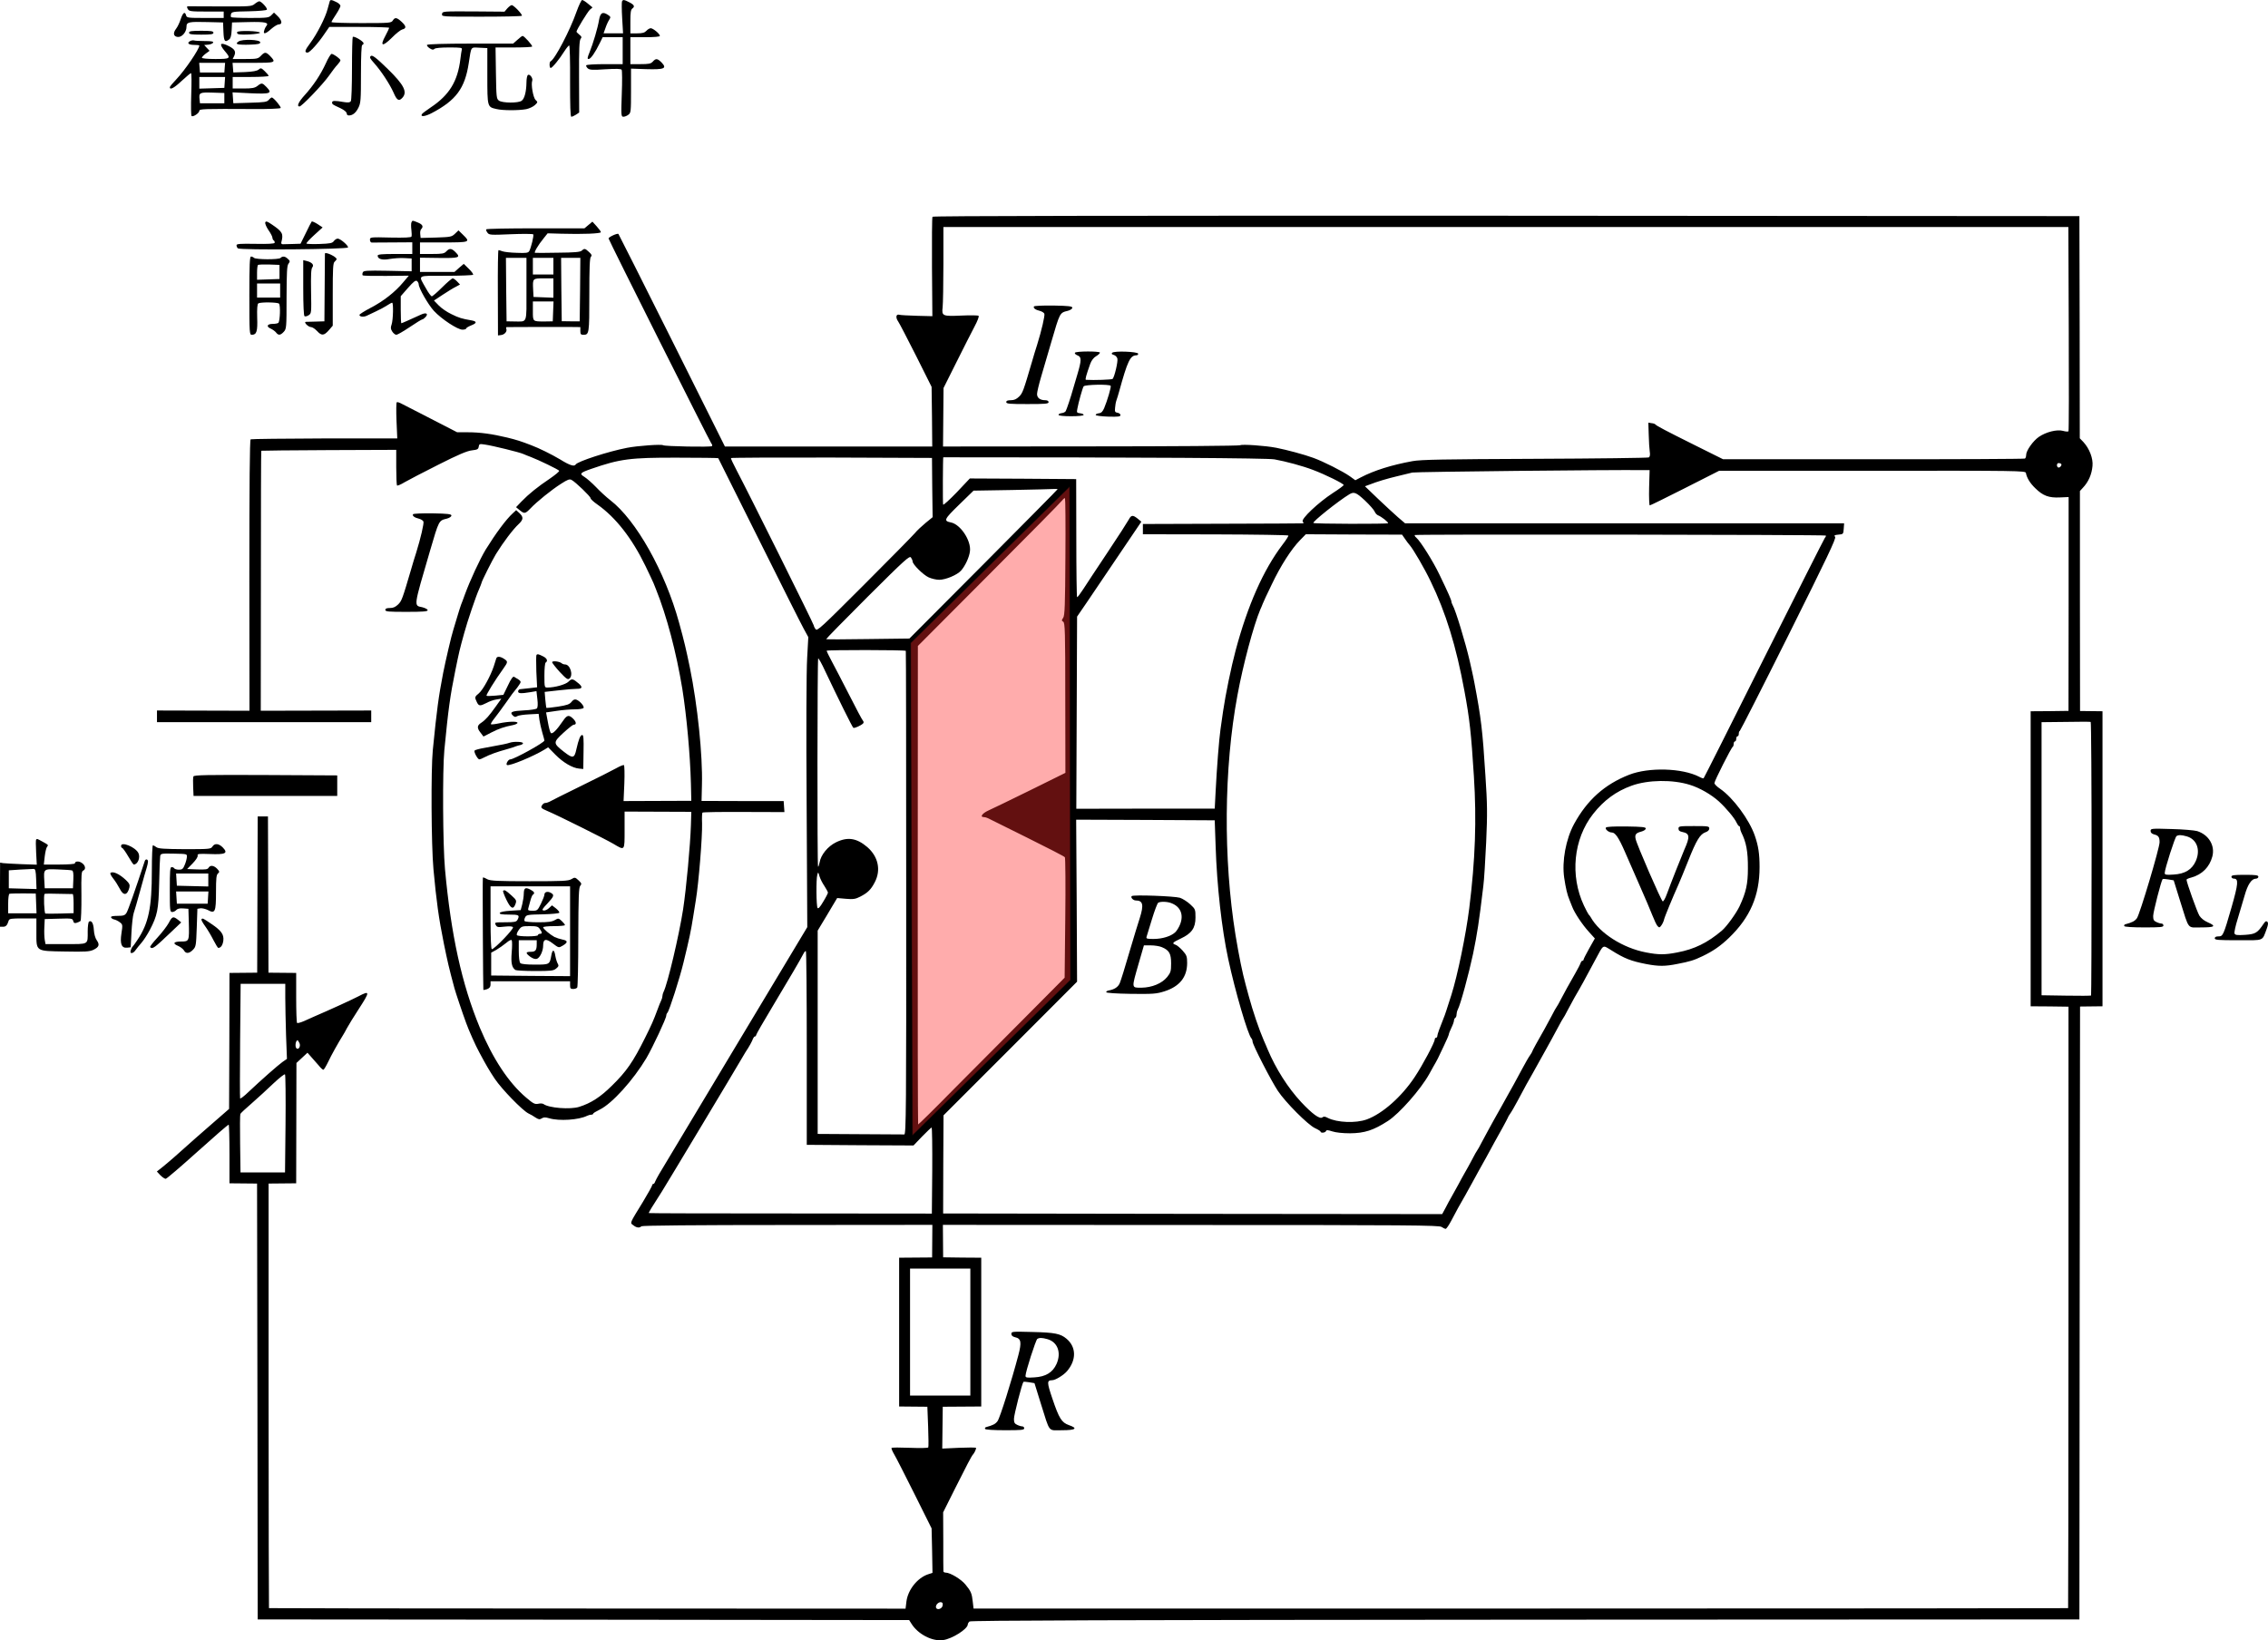<?xml version="1.0" encoding="UTF-8" standalone="no"?>
<svg
   xmlns:dc="http://purl.org/dc/elements/1.1/"
   xmlns:cc="http://creativecommons.org/ns#"
   xmlns:rdf="http://www.w3.org/1999/02/22-rdf-syntax-ns#"
   xmlns:svg="http://www.w3.org/2000/svg"
   xmlns="http://www.w3.org/2000/svg"
   xmlns:sodipodi="http://sodipodi.sourceforge.net/DTD/sodipodi-0.dtd"
   xmlns:inkscape="http://www.inkscape.org/namespaces/inkscape"
   version="1.0"
   width="1767.88pt"
   height="1278.773pt"
   viewBox="0 0 1767.88 1278.773"
   preserveAspectRatio="xMidYMid meet"
   id="svg174"
   sodipodi:docname="GZ-3-tiyou-1268.svg"
   inkscape:version="0.92.4 (5da689c313, 2019-01-14)">
  <defs
     id="defs178" />
  <sodipodi:namedview
     pagecolor="#ffffff"
     bordercolor="#666666"
     borderopacity="1"
     objecttolerance="10"
     gridtolerance="10"
     guidetolerance="10"
     inkscape:pageopacity="0"
     inkscape:pageshadow="2"
     inkscape:window-width="1920"
     inkscape:window-height="1040"
     id="namedview176"
     showgrid="false"
     inkscape:snap-global="false"
     inkscape:zoom="0.19574694"
     inkscape:cx="484.81071"
     inkscape:cy="1224.9529"
     inkscape:window-x="0"
     inkscape:window-y="0"
     inkscape:window-maximized="1"
     inkscape:current-layer="svg174" />
  <g
     id="g1073">
    <g
       id="g172"
       stroke="none"
       fill="#000000"
       transform="translate(-140.63,1426) scale(0.1,-0.1)">
      <g
         id="g6">
        <path
           id="path4"
           d="M3976 14248 c-2 -7 -9 -33 -16 -58 -17 -67 -84 -197 -134 -264 -44 -58 -49 -76 -22 -76 17 0 85 76 133 148 l36 52 233 0 c129 0 234 -3 234 -7 -1 -5 -14 -33 -30 -63 -44 -81 -23 -87 50 -15 32 33 69 62 81 65 34 8 33 25 -3 59 -39 36 -53 38 -70 11 -12 -19 -24 -20 -245 -20 -128 0 -233 3 -233 8 0 4 16 31 35 59 19 29 35 59 35 67 0 8 -14 22 -32 30 -38 19 -48 20 -52 4z" />
      </g>
      <g
         id="g10">
        <path
           id="path8"
           d="M5900 14168 c-50 -144 -170 -373 -202 -386 -11 -5 -10 -52 1 -52 12 0 69 70 107 131 16 25 33 45 37 45 5 -1 8 -126 7 -278 0 -193 2 -278 10 -278 6 0 22 7 36 16 l25 17 -1 279 c-1 213 2 283 12 295 10 13 9 18 -10 33 -12 10 -22 20 -22 23 0 14 86 154 104 171 l21 18 -35 29 c-19 16 -39 29 -46 29 -6 0 -26 -42 -44 -92z" />
      </g>
      <g
         id="g14">
        <path
           id="path12"
           d="M6255 14250 c-3 -6 -3 -64 1 -130 l7 -120 -76 0 -76 0 15 42 c8 24 21 52 29 64 13 20 12 24 -11 39 -41 26 -58 16 -68 -40 -10 -62 -46 -183 -74 -252 -18 -44 -19 -53 -7 -53 16 0 51 51 87 125 l22 45 78 0 78 0 0 -105 0 -105 -139 0 c-77 0 -142 -4 -145 -9 -3 -4 2 -15 12 -24 14 -12 36 -14 137 -7 86 5 122 4 127 -4 4 -6 5 -91 1 -188 -6 -171 -5 -178 13 -178 10 0 28 7 39 16 19 14 20 27 20 187 l0 172 118 -4 c142 -4 164 5 121 51 -33 33 -45 35 -69 8 -15 -17 -31 -20 -97 -20 l-78 0 0 105 0 105 115 0 c74 0 115 4 115 10 0 16 -52 59 -71 60 -9 0 -24 -9 -34 -20 -14 -15 -31 -20 -72 -20 l-53 0 0 91 c0 74 3 94 17 104 20 15 12 29 -29 49 -36 19 -45 20 -53 6z" />
      </g>
      <g
         id="g18">
        <path
           id="path16"
           d="M3391 14229 c-23 -19 -37 -20 -265 -19 -133 1 -247 1 -254 1 -10 -1 -10 -6 -2 -21 10 -18 21 -20 145 -20 l135 0 0 -25 0 -25 -144 0 c-135 0 -144 1 -149 20 -9 34 -25 22 -42 -29 -9 -28 -25 -61 -36 -75 -26 -34 -21 -60 12 -64 33 -4 69 38 69 79 0 37 15 41 165 37 l120 -3 3 -72 c3 -76 11 -86 45 -60 11 8 17 30 19 72 l3 60 129 3 c130 3 160 -4 139 -30 -6 -7 -14 -23 -17 -35 -11 -33 10 -29 55 12 22 19 48 35 59 35 29 0 25 31 -9 64 l-29 28 -21 -21 c-19 -19 -32 -21 -164 -21 -79 0 -146 3 -149 6 -3 3 -4 14 -1 24 5 18 17 20 141 22 79 2 137 7 139 13 4 13 -44 65 -60 65 -7 -1 -23 -10 -36 -21z" />
      </g>
      <g
         id="g22">
        <path
           id="path20"
           d="M5361 14195 l-22 -26 -242 2 c-239 1 -242 1 -245 -20 -3 -21 -3 -21 306 -21 170 0 312 3 316 7 8 8 -63 83 -79 83 -6 0 -21 -11 -34 -25z" />
      </g>
      <g
         id="g26">
        <path
           id="path24"
           d="M2880 14005 c0 -12 17 -15 95 -15 78 0 95 3 95 15 0 12 -17 15 -95 15 -78 0 -95 -3 -95 -15z" />
      </g>
      <g
         id="g30">
        <path
           id="path28"
           d="M3255 14010 c-3 -5 0 -13 8 -16 24 -9 172 0 170 11 -4 14 -170 19 -178 5z" />
      </g>
      <g
         id="g34">
        <path
           id="path32"
           d="M4156 13972 c-3 -3 -6 -114 -6 -246 0 -133 -4 -247 -9 -255 -7 -10 -20 -12 -52 -7 -74 13 -94 12 -94 -3 0 -14 5 -17 60 -42 36 -17 55 -33 55 -48 0 -6 7 -11 16 -11 29 0 54 20 74 60 18 36 20 59 20 265 0 143 4 225 10 225 6 0 10 6 10 13 0 15 -75 59 -84 49z" />
      </g>
      <g
         id="g38">
        <path
           id="path36"
           d="M5440 13950 l-34 -30 -332 0 c-201 0 -335 -4 -339 -10 -3 -5 6 -17 20 -26 20 -13 29 -14 38 -5 7 7 50 11 115 11 94 0 103 -2 98 -17 -2 -10 -8 -43 -11 -73 -21 -174 -86 -281 -232 -378 -34 -23 -65 -46 -68 -52 -14 -23 25 -19 78 9 188 99 257 192 287 388 21 135 13 124 83 121 l62 -3 0 -217 c0 -243 0 -242 71 -258 48 -12 175 -12 232 -1 24 5 54 19 68 32 23 22 23 23 5 40 -19 18 -37 122 -26 150 7 19 -19 54 -33 45 -7 -4 -12 -31 -12 -59 -1 -71 -15 -126 -37 -142 -25 -20 -152 -19 -178 1 -19 14 -20 28 -23 214 l-3 200 139 0 c76 0 142 3 146 7 6 7 -62 83 -74 83 -4 0 -22 -13 -40 -30z" />
      </g>
      <g
         id="g42">
        <path
           id="path40"
           d="M2887 13939 c-26 -15 -11 -29 34 -29 21 0 39 -2 39 -5 0 -28 -114 -195 -179 -263 -28 -29 -51 -57 -51 -62 0 -24 34 -6 93 50 36 33 68 60 72 60 5 0 5 -74 2 -165 -3 -94 -2 -167 3 -170 13 -8 60 24 60 41 0 15 30 16 427 14 110 -1 204 3 207 8 5 9 -56 82 -69 82 -4 0 -15 -8 -24 -19 -14 -16 -34 -19 -146 -22 l-130 -4 -3 42 -3 43 139 -7 c157 -7 173 -1 126 48 -33 34 -38 35 -71 9 -21 -16 -41 -20 -109 -20 l-84 0 0 45 0 45 140 0 c77 0 140 4 140 8 0 5 -13 21 -30 37 -27 26 -31 27 -47 13 -13 -11 -44 -17 -108 -20 l-90 -3 -3 38 -3 37 160 0 c175 0 182 2 134 52 -33 34 -43 35 -73 3 -22 -23 -30 -25 -122 -25 l-98 0 12 24 c15 34 5 52 -41 76 -69 35 -81 19 -31 -40 48 -56 43 -60 -75 -60 -61 0 -105 4 -105 10 0 5 13 19 30 32 l30 22 -21 22 -21 23 33 3 c18 2 34 9 37 16 3 9 -15 12 -66 12 -39 0 -76 2 -84 5 -7 2 -21 0 -31 -6z m271 -206 l-3 -38 -95 0 -95 0 -3 38 -3 37 101 0 101 0 -3 -37z m0 -115 l-3 -43 -97 -3 -98 -3 0 46 0 45 101 0 100 0 -3 -42z m-3 -123 l0 -40 -95 0 -95 0 -3 28 c-6 55 -1 58 100 55 l93 -3 0 -40z" />
      </g>
      <g
         id="g46">
        <path
           id="path44"
           d="M3265 13936 c-17 -13 -18 -15 -4 -21 9 -3 51 -5 95 -3 62 2 79 6 79 18 0 22 -142 27 -170 6z" />
      </g>
      <g
         id="g50">
        <path
           id="path48"
           d="M3946 13766 c-41 -89 -97 -173 -165 -248 -48 -53 -64 -88 -40 -88 17 0 182 172 229 239 25 36 55 75 68 88 12 13 22 28 22 33 0 11 -54 50 -69 50 -6 0 -27 -33 -45 -74z" />
      </g>
      <g
         id="g54">
        <path
           id="path52"
           d="M4296 13823 c-10 -11 -7 -17 29 -58 53 -59 120 -162 149 -227 26 -61 42 -70 69 -40 41 45 12 101 -114 224 -92 90 -122 112 -133 101z" />
      </g>
      <g
         id="g78">
        <path
           sodipodi:nodetypes="cccccccccccccssccccccccsccccccccccccccccccccccccsccccccccscccccccsccccccccccccccscccsccccccsccccccccccccccsccccccccscccccccccccccsssccsccccccccccccccccccccccccccccscssccscccccccccccsccscccccccccscccccccccsccsccccssccccccccccccccccccsccscccccccccsccccccccccccccccccccccsccsccccccccccccccccccccccsccccsccccccccscscscccccsccccccccscccccccccccccccccsccccccscccsccscccccccccccccccscscccscccsscccccccccccccccscccccccscscssccssccccccccsccscsssssccccsccccccccccccscccsccscscccccccsccccccccccccccscccccccsccccccccccccccssscccsccccccccccccccccccccccccccccsscccsccscscsscscscscscccccccccccccccsccscccccccscscsccccccsccscccccccccccsccccccccssccscssscssccccccscccsscccccccccccccscccccsccccsccccccccssccssscccccccccsccsccccccsccsccccccccaccccc"
           inkscape:connector-curvature="0"
           id="path56"
           d="m 8675,12570 c -4,-6 -5,-183 -4,-393 l 3,-382 -120,3 c -65,2 -127,5 -137,8 -26,8 -32,-21 -9,-53 10,-15 73,-136 140,-269 l 120,-240 3,-232 2,-233 h -808 -808 l -412,826 c -227,454 -415,828 -418,831 -8,8 -77,-24 -77,-35 0,-11 788,-1581 801,-1598 7,-7 9,-17 5,-21 -10,-9 -368,-2 -381,7 -12,9 -197,-4 -280,-20 -146,-28 -386,-106 -401,-130 -11,-18 -45,-8 -121,39 -69,41 -162,87 -228,112 -78,30 -112,41 -186,59 -117,28 -210,41 -306,41 h -83 l -202,104 c -112,57 -216,111 -232,119 -16,9 -33,14 -37,11 -4,-2 -5,-67 -2,-143 l 6,-139 h -567 c -311,-1 -571,-4 -576,-7 -7,-4 -10,-360 -10,-1061 l 1,-1055 -361,1 -360,1 v -46 -45 h 835 835 v 45 46 l -430,-1 -431,-1 1,1012 c 0,557 1,1014 3,1015 1,1 238,4 527,5 l 525,2 v -136 c 0,-74 3,-138 6,-142 4,-3 31,8 60,26 30,17 148,79 264,137 154,78 223,107 260,111 43,5 50,9 53,29 3,21 7,23 50,16 57,-8 269,-60 297,-73 11,-5 38,-16 60,-24 60,-23 214,-97 220,-107 3,-5 -30,-32 -72,-61 -94,-63 -164,-119 -221,-178 l -43,-45 28,-23 c 37,-30 43,-29 84,13 49,52 164,145 238,192 51,33 67,39 82,31 31,-16 149,-130 149,-143 0,-7 24,-29 53,-49 143,-101 270,-263 376,-482 29,-60 57,-120 62,-132 5,-13 13,-33 18,-45 85,-211 159,-493 206,-778 34,-215 61,-512 67,-739 l 3,-134 -264,-1 -264,-1 6,137 c 3,76 1,140 -3,143 -5,3 -32,-8 -62,-25 -29,-16 -154,-80 -278,-140 -124,-61 -233,-115 -242,-121 -10,-5 -24,-9 -33,-9 -8,0 -19,-9 -25,-20 -9,-17 -5,-22 42,-42 77,-32 454,-220 515,-256 91,-54 88,-58 88,107 v 144 l 260,-1 260,-1 -3,-103 c -5,-159 -36,-493 -61,-658 -31,-199 -120,-579 -152,-642 -5,-10 -9,-25 -9,-33 0,-8 -4,-23 -9,-33 -5,-9 -19,-44 -31,-77 -30,-81 -45,-115 -95,-215 -93,-187 -145,-263 -260,-375 -89,-88 -162,-135 -254,-164 -69,-22 -237,-9 -278,22 -7,5 -25,6 -42,2 -25,-5 -38,1 -93,48 -137,116 -260,303 -362,547 -140,338 -224,721 -271,1235 -17,187 -20,770 -5,927 31,319 44,417 86,623 30,146 31,153 69,290 23,86 93,293 116,342 10,24 19,46 19,49 0,11 84,178 112,224 58,94 133,193 177,234 38,36 39,55 6,86 l -25,23 -26,-24 c -53,-48 -134,-158 -212,-284 -44,-73 -121,-238 -162,-350 -12,-33 -25,-69 -30,-80 -4,-11 -18,-54 -30,-95 -12,-41 -26,-86 -30,-100 -14,-41 -61,-244 -79,-335 -36,-187 -49,-281 -81,-603 -15,-154 -12,-738 5,-927 23,-250 41,-382 81,-580 30,-146 39,-187 83,-350 10,-36 60,-186 91,-270 19,-54 75,-180 103,-230 55,-103 77,-140 120,-205 55,-82 215,-246 262,-270 17,-8 42,-22 57,-33 22,-14 31,-16 47,-6 15,10 28,10 59,1 77,-23 230,-13 294,19 10,5 25,9 33,9 8,0 15,3 15,8 0,4 23,18 52,32 96,47 261,230 363,401 50,86 155,310 155,332 0,7 4,17 9,22 15,16 96,270 125,390 47,193 58,246 76,360 6,39 15,95 20,125 23,137 52,500 49,601 -2,43 0,81 3,84 3,4 149,6 323,5 l 316,-1 -3,43 -3,43 h -320 l -320,1 3,129 c 6,228 -34,615 -94,910 -30,145 -44,205 -84,350 -109,398 -335,801 -537,956 -31,24 -81,70 -111,102 -31,32 -71,67 -90,79 -41,25 -35,32 54,63 223,77 301,88 668,87 175,0 319,-2 321,-4 1,-2 143,-286 316,-633 172,-346 330,-660 350,-696 l 36,-66 -9,-164 c -6,-96 -8,-563 -4,-1130 l 5,-967 -566,-943 c -311,-519 -577,-962 -590,-984 -13,-22 -26,-48 -30,-57 -3,-10 -9,-18 -14,-18 -5,0 -9,-5 -9,-10 0,-6 -32,-63 -71,-128 -108,-176 -103,-164 -76,-184 25,-20 48,-23 63,-8 6,6 419,10 1139,10 l 1129,1 -1,-127 -1,-127 -128,-1 -129,-1 v -580 -580 l 110,-1 110,-1 6,-154 c 3,-85 4,-158 1,-163 -3,-5 -66,-6 -143,-3 -76,3 -140,3 -143,-1 -3,-3 6,-26 21,-51 15,-25 86,-165 159,-311 l 132,-265 4,-173 3,-174 -37,-12 c -82,-29 -154,-120 -166,-210 l -7,-57 -2479,1 c -1364,0 -2481,2 -2483,3 -1,2 -3,747 -3,1657 v 1653 l 107,1 108,1 1,469 1,469 43,40 43,40 31,-35 c 17,-19 43,-49 58,-66 14,-18 30,-32 35,-32 4,0 21,28 37,61 24,52 80,151 116,209 6,8 19,33 31,55 12,22 52,88 90,146 91,140 91,150 -2,101 -58,-30 -232,-109 -344,-157 -16,-7 -52,-23 -78,-35 -27,-12 -52,-18 -55,-15 -4,4 -7,93 -7,198 v 192 l -108,1 -108,1 -2,609 -2,609 h -40 -40 l -2,-609 -2,-609 -108,-1 -108,-1 -1,-530 -2,-530 -109,-95 c -102,-88 -199,-174 -313,-276 -25,-22 -67,-58 -93,-79 l -48,-38 27,-29 c 15,-15 34,-28 42,-28 7,0 119,96 249,213 129,116 238,211 242,209 3,-1 6,-104 6,-230 v -227 l 108,-1 107,-1 3,-1699 2,-1699 2539,-2 2539,-3 17,-27 c 50,-82 162,-141 247,-129 71,9 193,87 193,122 0,6 6,17 14,23 10,8 1128,12 4332,14 l 4319,2 2,2389 3,2389 87,1 88,1 v 1150 1150 l -87,1 -88,1 -1,857 v 858 l 22,24 c 45,47 70,105 76,171 6,59 -24,136 -71,187 l -28,29 -1,866 -2,866 -4467,3 c -3099,1 -4469,-1 -4473,-8 z m 8857,-872 c 2,-436 1,-796 -2,-800 -3,-4 -22,-3 -43,3 -47,13 -133,-9 -188,-47 -45,-31 -99,-107 -99,-140 0,-13 -4,-26 -10,-29 -5,-3 -537,-6 -1181,-5 h -1172 l -221,110 c -227,113 -297,150 -306,161 -3,4 -16,9 -30,10 l -25,4 3,-95 c 1,-52 5,-111 8,-131 4,-24 1,-40 -7,-45 -7,-4 -406,-9 -887,-11 -717,-3 -889,-6 -955,-18 -164,-30 -298,-72 -404,-127 l -42,-22 -43,31 c -55,39 -206,115 -283,143 -73,27 -209,63 -290,79 -87,17 -268,29 -281,20 -6,-5 -530,-9 -1164,-9 l -1153,-1 2,228 2,228 100,200 c 55,110 118,235 141,278 24,45 38,81 32,85 -5,4 -63,5 -129,2 -152,-7 -159,-4 -151,64 3,28 6,180 6,339 v 287 h 4385 4384 z m -8859,-1239 3,-231 -54,-44 c -29,-24 -68,-60 -85,-81 -18,-21 -196,-202 -396,-402 -335,-335 -365,-363 -377,-346 -8,10 -14,23 -14,28 0,11 -520,1057 -600,1207 -27,51 -48,96 -46,99 2,3 356,5 785,4 l 782,-3 z m 2667,220 c 89,-16 222,-52 300,-82 94,-35 240,-107 240,-118 0,-5 -38,-33 -85,-63 -112,-73 -250,-203 -234,-222 9,-11 8,-14 -2,-14 -8,-1 -291,-2 -629,-3 l -615,-2 v -40 -40 l 565,-1 c 311,-1 567,-5 569,-9 2,-4 -19,-37 -47,-73 -149,-197 -270,-471 -364,-822 -35,-131 -79,-345 -98,-475 -6,-44 -15,-107 -20,-140 -11,-74 -29,-305 -38,-484 l -7,-135 h -540 l -539,-1 3,749 3,749 76,111 c 42,61 154,228 250,370 l 175,259 -29,24 c -38,30 -50,29 -70,-9 -9,-17 -82,-131 -163,-252 -81,-122 -167,-251 -191,-289 -24,-37 -45,-65 -48,-62 -3,3 -6,211 -6,462 l -1,458 -414,3 -415,2 -101,-107 c -56,-58 -104,-102 -107,-97 -4,6 -2,369 1,369 1582,0 2526,-6 2581,-16 z m 6133,-36 c 9,-9 -13,-34 -24,-27 -14,8 -11,34 4,34 8,0 17,-3 20,-7 z m -3212,-185 c -2,-76 1,-138 5,-138 5,0 129,61 275,135 l 266,135 h 1194 c 1143,1 1194,0 1197,-17 7,-38 32,-80 74,-120 59,-58 105,-75 190,-71 l 69,3 v -834 l -1,-833 -148,-2 -147,-1 V 7565 6415 l 148,-1 147,-2 V 4069 c 0,-1288 -2,-2344 -3,-2346 -2,-1 -1922,-3 -4268,-3 H 8995 l -6,52 c -7,66 -14,83 -57,135 -33,41 -119,93 -154,93 -10,0 -18,5 -18,10 -1,6 -1,111 -1,235 l -1,225 91,182 c 89,178 131,258 141,268 12,12 28,48 24,53 -3,3 -64,3 -134,0 l -129,-6 2,163 2,163 150,1 150,1 v 580 580 l -149,1 -148,2 -1,126 -1,127 1933,-1 c 1693,0 1936,-2 1954,-15 12,-8 26,-15 32,-15 6,0 25,28 43,62 18,35 43,81 55,103 13,22 37,65 54,95 16,30 42,76 57,103 14,26 38,68 52,95 15,26 40,72 57,102 44,82 80,147 126,229 22,41 41,76 41,78 0,3 8,17 18,31 11,15 37,61 59,102 22,41 52,96 66,123 15,26 38,67 52,92 14,25 36,65 50,90 14,25 36,64 49,88 13,23 35,62 48,87 14,25 38,70 54,100 16,30 31,57 34,60 3,3 21,34 39,70 40,75 66,122 85,153 13,21 38,68 129,237 65,121 54,114 123,72 103,-65 155,-85 274,-108 95,-18 146,-18 240,1 99,19 129,28 198,61 83,40 139,79 206,143 164,158 238,328 238,551 0,103 -9,164 -37,245 -43,125 -169,296 -271,366 -24,16 -44,36 -44,44 0,17 132,278 143,283 4,2 7,12 7,23 0,10 5,19 10,19 6,0 10,9 10,20 0,11 5,20 10,20 6,0 10,9 10,19 0,11 3,21 8,23 4,2 176,339 381,750 302,606 371,751 362,762 -10,12 -6,15 26,18 37,3 38,4 41,46 l 3,42 h -1711 -1711 l -55,47 c -31,27 -101,92 -157,145 l -101,97 30,11 c 66,26 144,49 224,68 47,12 99,24 115,28 23,6 1533,22 1805,19 h 45 z m -4611,-12 c 0,-3 -260,-265 -577,-584 l -578,-580 -323,-4 c -177,-3 -324,-3 -326,-1 -2,2 143,150 322,329 293,292 328,323 339,308 7,-10 13,-24 13,-31 0,-23 83,-105 125,-124 22,-10 59,-19 82,-19 50,0 139,37 170,71 33,37 65,106 70,152 10,83 -74,209 -148,224 -60,12 -54,24 64,139 l 112,109 300,5 c 165,3 312,7 328,8 15,1 27,0 27,-2 z m 2396,-88 c 36,-34 70,-73 75,-85 5,-13 17,-26 26,-30 27,-10 83,-54 79,-62 -5,-7 -575,-6 -582,2 -9,9 195,172 281,224 36,21 53,14 121,-49 z M 9711,9918 c -2,-377 -5,-455 -17,-474 -14,-20 -13,-23 0,-31 14,-8 16,-78 16,-593 l 1,-585 -273,-135 c -150,-74 -297,-145 -326,-158 -49,-22 -70,-52 -37,-52 8,0 23,-4 33,-9 9,-5 146,-73 304,-151 157,-78 290,-146 295,-153 4,-7 6,-221 3,-476 l -5,-463 -290,-292 c -160,-160 -416,-418 -570,-573 -153,-156 -280,-281 -282,-279 -2,2 -4,842 -3,1867 l 1,1863 554,556 c 306,306 562,566 571,579 9,12 19,20 22,16 3,-3 5,-209 3,-457 z m 2647,141 c 13,-19 29,-41 37,-49 27,-31 115,-181 163,-282 118,-243 199,-505 263,-853 41,-219 53,-333 74,-665 22,-342 11,-652 -36,-1030 -26,-208 -91,-523 -139,-675 -33,-103 -52,-163 -60,-180 -30,-74 -50,-130 -50,-141 0,-8 -4,-14 -10,-14 -5,0 -10,-6 -10,-13 0,-23 -94,-200 -156,-293 -102,-154 -251,-286 -374,-331 -86,-31 -231,-25 -304,12 -22,12 -32,12 -42,4 -20,-16 -78,26 -166,120 -102,110 -196,257 -261,411 -8,19 -21,51 -30,70 -38,88 -84,224 -117,345 -5,17 -15,55 -23,85 -27,98 -52,222 -80,390 -96,595 -91,1301 15,1870 44,240 126,544 178,668 6,12 14,32 19,45 4,12 36,80 70,150 69,146 153,276 220,345 l 46,47 375,-2 375,-1 z m 3280,26 c 3,-2 0,-11 -7,-18 -6,-8 -220,-432 -476,-942 -255,-510 -466,-930 -469,-932 -2,-3 -18,2 -34,11 -133,69 -394,76 -547,16 -191,-75 -326,-196 -428,-382 -65,-119 -97,-292 -78,-421 12,-80 24,-132 41,-172 4,-11 14,-35 21,-53 18,-48 78,-139 131,-197 l 46,-51 -44,-78 c -24,-43 -44,-82 -44,-87 0,-5 -4,-9 -9,-9 -5,0 -11,-8 -14,-17 -3,-10 -21,-45 -40,-78 -65,-115 -74,-130 -108,-195 -18,-36 -36,-67 -39,-70 -3,-3 -21,-34 -39,-70 -19,-36 -43,-81 -54,-100 -52,-90 -97,-173 -97,-177 0,-3 -8,-17 -18,-31 -11,-15 -37,-61 -59,-102 -22,-41 -52,-96 -66,-122 -15,-27 -38,-68 -52,-93 -14,-25 -36,-65 -50,-90 -14,-25 -36,-64 -49,-87 -13,-24 -32,-59 -43,-78 -11,-19 -35,-64 -54,-100 -18,-36 -36,-67 -39,-70 -3,-3 -21,-34 -39,-70 -19,-36 -45,-83 -58,-105 -13,-22 -36,-65 -52,-95 -17,-30 -39,-71 -50,-90 -11,-19 -32,-57 -46,-85 l -27,-50 -1945,2 -1945,3 1,382 2,383 521,521 520,521 -3,632 -4,631 540,-2 540,-3 7,-200 c 10,-312 48,-648 98,-880 55,-256 153,-590 181,-620 5,-5 9,-16 9,-25 0,-24 144,-304 197,-384 59,-89 234,-265 290,-291 24,-11 43,-23 43,-27 0,-13 38,-9 42,4 4,10 15,9 49,-2 27,-9 81,-15 139,-15 113,1 182,23 295,96 90,58 255,246 321,364 6,11 20,36 31,56 33,57 39,68 82,161 23,47 41,90 41,95 0,5 9,28 20,51 11,22 20,48 20,56 0,8 5,18 10,21 6,3 10,15 10,26 0,10 4,27 9,37 22,41 86,278 120,437 32,157 46,244 80,530 6,44 15,197 22,340 10,224 9,296 -6,520 -22,352 -34,449 -85,718 -5,28 -14,70 -19,92 -5,22 -14,60 -19,85 -32,138 -109,393 -132,432 -5,10 -10,22 -10,28 0,12 -24,67 -93,210 -49,103 -149,262 -181,289 -9,7 -14,16 -12,20 5,7 3197,3 3204,-4 z M 8467,9186 c 2,-1 3,-850 3,-1887 1,-1691 -1,-1884 -15,-1883 -8,0 -163,1 -345,2 l -330,2 v 792 793 l 33,55 c 18,30 53,87 76,127 l 43,72 68,-6 c 58,-5 75,-2 112,17 58,30 83,54 113,112 50,95 27,200 -58,274 -83,71 -154,82 -245,37 -63,-31 -117,-97 -127,-156 -4,-21 -9,-36 -12,-33 -7,7 -6,1616 1,1623 3,3 28,-41 54,-98 98,-207 212,-438 220,-443 9,-5 60,18 76,34 6,6 5,15 -2,23 -7,7 -55,99 -108,203 -53,104 -114,221 -135,260 -21,39 -39,76 -39,81 0,7 609,7 617,-1 z m 9243,-1620 c 0,-584 -2,-1065 -4,-1067 -2,-2 -90,-3 -195,-1 l -191,3 v 1064 1065 l 188,2 c 103,2 190,2 195,0 4,-2 7,-481 7,-1066 z m -3130,575 c 75,-23 165,-75 224,-128 56,-51 123,-131 138,-165 7,-15 16,-28 20,-28 5,0 8,-7 8,-15 0,-8 4,-23 9,-33 39,-77 53,-150 52,-282 0,-121 -14,-185 -65,-295 -26,-55 -101,-159 -138,-190 -112,-95 -214,-145 -347,-170 -96,-19 -146,-19 -244,0 -180,34 -362,150 -431,274 -5,9 -12,18 -16,21 -3,3 -20,34 -37,70 -110,234 -82,519 71,714 84,107 179,177 301,221 127,46 320,49 455,6 z M 7833,7352 c 15,-23 27,-46 27,-51 0,-5 -16,-37 -37,-71 -25,-43 -39,-57 -44,-48 -10,16 -12,223 -2,258 7,24 7,24 17,-11 6,-20 23,-54 39,-77 z M 7695,6087 v -752 l 416,-3 416,-2 67,70 c 37,38 71,70 74,70 4,0 6,-151 5,-335 l -3,-336 -1101,1 c -606,0 -1104,1 -1105,3 -3,3 23,46 101,167 26,40 589,978 617,1028 10,18 26,45 35,59 29,43 53,87 59,106 4,9 10,17 15,17 5,0 9,5 9,10 0,6 60,110 134,233 132,221 206,346 234,400 8,16 17,25 20,22 4,-4 7,-345 7,-758 z m -4065,396 c 0,-60 3,-191 6,-293 l 7,-185 -36,-25 c -37,-27 -161,-136 -264,-233 -33,-32 -63,-55 -65,-50 -2,4 -2,207 0,451 l 4,442 h 174 174 z m 110,-354 c 12,-22 -4,-54 -21,-43 -16,9 -9,64 7,64 2,0 8,-9 14,-21 z m -108,-631 -4,-378 h -173 -174 l -3,223 c -2,122 -1,227 2,233 3,6 43,44 90,84 47,41 122,110 168,154 46,43 86,75 90,70 4,-5 6,-179 4,-386 z M 8970,3875 v -495 h -235 -235 v 495 495 h 235 235 z M 8752,1764 c 3,-3 4,-13 1,-24 -6,-23 -42,-34 -50,-14 -9,25 31,57 49,38 z" />
        <g
           id="g60">
          <path
             id="path58"
             d="M9466 11871 c-8 -12 12 -27 47 -35 15 -4 31 -14 34 -22 5 -15 -21 -128 -57 -244 -10 -30 -27 -86 -38 -125 -69 -235 -74 -249 -102 -277 -21 -20 -38 -28 -64 -28 -25 0 -36 -4 -36 -15 0 -13 25 -15 165 -15 140 0 165 2 165 15 0 9 -10 15 -26 15 -40 0 -64 18 -64 48 0 15 14 74 31 132 17 58 52 179 79 270 69 236 66 231 130 247 20 5 35 16 35 24 0 11 -27 15 -147 17 -81 1 -149 -2 -152 -7z" />
        </g>
        <g
           id="g64">
          <path
             id="path62"
             d="M9785 11510 c-3 -6 5 -14 19 -20 34 -12 33 -39 0 -150 -14 -47 -29 -98 -34 -115 -15 -55 -50 -160 -57 -171 -5 -7 -19 -14 -33 -15 -14 -2 -24 -8 -22 -14 1 -6 42 -10 97 -10 55 0 96 4 98 10 1 6 -11 11 -27 13 -26 3 -28 6 -22 35 9 50 40 161 49 175 9 14 202 18 211 4 5 -8 -26 -115 -51 -174 -12 -27 -22 -38 -42 -40 -14 -2 -25 -7 -24 -13 2 -6 45 -11 98 -13 78 -2 95 0 95 12 0 8 -10 16 -22 18 -20 3 -23 8 -20 38 1 19 6 46 11 60 5 14 14 43 20 65 66 240 87 284 134 285 10 0 17 6 15 13 -6 16 -186 23 -202 7 -8 -8 -4 -12 12 -17 12 -3 25 -16 28 -28 6 -23 -22 -142 -37 -159 -6 -6 -145 -11 -208 -7 -8 1 2 37 34 126 9 25 27 48 45 58 17 10 30 22 30 28 0 12 -187 12 -195 -1z" />
        </g>
        <g
           id="g68">
          <path
             id="path66"
             d="M9290 3861 c0 -13 9 -21 29 -26 47 -10 52 -39 25 -141 -52 -197 -143 -488 -162 -513 -17 -23 -35 -32 -90 -47 -7 -2 -10 -8 -7 -14 4 -6 66 -10 156 -10 126 0 149 2 149 15 0 8 -7 15 -15 15 -8 0 -26 5 -40 12 -20 9 -25 18 -25 47 0 31 63 277 74 288 2 2 22 1 45 -3 l41 -7 50 -161 c73 -231 53 -206 165 -206 107 0 126 15 53 40 -56 20 -76 51 -128 205 -44 130 -44 144 -2 145 25 0 90 40 116 71 74 87 72 188 -4 252 -47 40 -92 49 -267 53 -156 4 -163 4 -163 -15z m281 -41 c79 -22 110 -105 71 -193 -30 -67 -85 -100 -173 -105 -58 -4 -69 -2 -69 12 0 31 80 280 92 288 17 10 36 10 79 -2z" />
        </g>
        <g
           id="g72">
          <path
             id="path70"
             d="M10228 7274 c-11 -10 11 -34 32 -34 56 0 63 -35 31 -136 -11 -32 -47 -152 -81 -266 -33 -115 -67 -223 -75 -242 -13 -31 -42 -50 -88 -58 -10 -2 -18 -7 -18 -13 1 -6 74 -11 193 -13 172 -2 198 0 259 19 120 38 179 111 179 222 0 51 -4 61 -36 97 -19 21 -44 42 -55 45 -30 10 -23 18 41 48 85 40 115 82 115 164 0 63 -1 66 -41 103 -23 21 -59 44 -80 51 -43 13 -365 25 -376 13z m309 -55 c71 -27 97 -89 69 -163 -9 -24 -27 -53 -39 -64 -33 -31 -101 -52 -169 -52 -52 0 -59 2 -54 18 3 9 22 71 42 137 20 66 42 123 48 127 16 11 71 10 103 -3z m-74 -343 c57 -24 72 -50 72 -126 0 -61 -3 -72 -31 -107 -41 -50 -118 -82 -201 -83 -78 0 -77 -7 -22 185 l42 145 54 0 c29 0 68 -6 86 -14z" />
        </g>
        <g
           id="g76">
          <path
             id="path74"
             d="M13924 7808 c-8 -13 23 -38 46 -38 27 0 54 -40 102 -150 25 -58 77 -177 116 -265 39 -88 83 -191 98 -230 15 -38 33 -77 41 -85 13 -13 16 -13 29 5 8 11 18 31 21 45 5 23 70 179 113 275 10 22 44 105 76 185 63 159 92 207 135 222 18 6 29 17 29 29 0 18 -9 19 -120 19 -114 0 -120 -1 -120 -20 0 -15 9 -22 30 -26 58 -12 61 -36 15 -139 -18 -41 -107 -266 -135 -343 -12 -34 -27 -61 -33 -59 -11 3 -203 444 -211 486 -8 35 2 47 44 58 20 5 35 16 35 24 0 11 -27 14 -152 16 -101 1 -155 -2 -159 -9z" />
        </g>
      </g>
      <g
         id="g82">
        <path
           id="path80"
           d="M3474 12526 c-3 -8 8 -35 25 -60 17 -24 31 -51 31 -60 0 -8 5 -18 11 -21 5 -4 8 -12 6 -18 -2 -7 -50 -10 -150 -8 -120 2 -147 0 -147 -11 0 -8 5 -19 10 -24 15 -15 854 -8 859 7 4 14 -59 68 -80 69 -9 0 -23 -9 -30 -19 -12 -17 -29 -20 -111 -23 -53 -2 -99 0 -103 3 -3 4 24 33 60 66 l66 60 -39 26 c-22 14 -43 23 -46 20 -3 -3 -24 -44 -46 -90 l-41 -83 -59 -2 c-33 -1 -68 -2 -77 -2 -11 -1 -16 5 -14 14 18 68 10 83 -72 139 -38 26 -48 29 -53 17z" />
      </g>
      <g
         id="g86">
        <path
           id="path84"
           d="M4613 12525 c-3 -9 -3 -34 0 -57 3 -22 3 -46 1 -52 -3 -8 -52 -10 -164 -8 -157 4 -160 3 -160 -17 0 -12 6 -21 13 -22 6 0 81 0 165 1 l152 1 0 -45 0 -46 -135 0 c-102 0 -135 -3 -135 -13 0 -27 37 -37 94 -26 31 5 82 9 113 7 l58 -3 0 -50 0 -50 -187 4 c-167 3 -189 1 -194 -13 -4 -9 -4 -20 0 -23 3 -3 85 -5 182 -4 l177 2 -44 -52 c-63 -76 -154 -147 -254 -199 -48 -25 -87 -50 -87 -55 1 -15 32 -18 56 -7 11 5 46 22 76 36 30 14 69 35 85 46 17 11 33 20 38 20 11 0 8 -133 -4 -169 -9 -25 -8 -36 5 -56 9 -14 23 -25 32 -25 8 0 55 27 104 60 49 33 93 60 98 60 5 0 17 9 26 19 24 27 3 37 -37 18 -81 -37 -148 -67 -152 -67 -3 0 -5 48 -5 106 l0 105 57 65 c44 50 59 61 70 53 7 -6 13 -18 13 -25 0 -30 74 -159 118 -207 60 -65 185 -147 223 -147 16 0 29 4 29 9 0 5 18 16 41 25 45 18 44 31 -3 39 -70 12 -95 19 -153 48 -34 16 -78 46 -98 67 l-38 39 68 45 c38 25 83 53 102 62 l33 18 -23 24 c-12 13 -28 24 -34 24 -6 0 -43 -31 -82 -70 -38 -38 -75 -70 -81 -70 -6 0 -27 28 -46 63 -60 107 -77 97 157 97 113 0 208 4 211 8 3 5 -12 26 -34 47 l-39 38 -36 -31 -36 -32 -134 0 -135 0 0 56 0 55 147 -2 c160 -2 173 2 129 46 -30 30 -47 31 -71 5 -16 -17 -31 -20 -112 -20 l-93 0 0 45 0 45 185 0 c206 0 210 2 150 60 l-35 34 -27 -26 c-26 -25 -35 -26 -148 -30 l-120 -3 -3 29 c-2 16 1 33 7 39 20 20 12 37 -25 52 -45 18 -43 18 -51 0z" />
      </g>
      <g
         id="g90">
        <path
           id="path88"
           d="M5993 12506 l-31 -26 -380 0 c-210 0 -383 -3 -386 -8 -2 -4 2 -16 10 -26 13 -18 24 -19 183 -12 93 4 171 3 174 -1 6 -10 -17 -104 -31 -130 -9 -15 -23 -17 -98 -14 -48 1 -98 7 -111 12 -14 5 -27 9 -31 9 -4 0 -6 -150 -5 -332 l1 -333 24 3 c27 3 49 28 41 48 -3 8 -1 14 3 14 13 1 385 1 487 1 l87 -1 0 -30 c0 -25 4 -30 23 -30 46 0 47 7 47 310 0 212 3 289 12 298 10 10 7 18 -14 37 -31 29 -36 30 -57 11 -12 -11 -57 -15 -186 -16 -93 -2 -174 -2 -178 -1 -11 1 24 61 66 112 l32 40 105 -3 c169 -5 310 1 310 12 0 6 -15 26 -33 46 l-33 36 -31 -26z m-483 -500 c0 -278 10 -252 -95 -252 l-60 1 -3 248 -2 247 80 0 80 0 0 -244z m210 179 l0 -65 -80 0 -80 0 0 65 0 65 80 0 80 0 0 -65z m208 -182 l-3 -248 -70 0 -70 1 -3 247 -2 247 75 0 75 0 -2 -247z m-208 12 l0 -76 -77 3 -78 3 -3 59 c-4 86 -4 86 83 86 l75 0 0 -75z m-2 -182 l-3 -78 -60 -1 c-98 0 -95 -3 -95 82 l0 74 80 0 81 0 -3 -77z" />
      </g>
      <g
         id="g94">
        <path
           id="path92"
           d="M3939 12283 c0 -4 -1 -125 -2 -268 l-2 -260 -65 -2 c-36 -1 -71 -2 -79 -2 -21 -1 18 -41 40 -41 9 0 30 -13 46 -30 36 -39 54 -38 92 5 l31 36 0 243 c0 204 2 246 15 256 8 7 15 16 15 20 0 18 -89 60 -91 43z" />
      </g>
      <g
         id="g98">
        <path
           id="path96"
           d="M3350 11955 c0 -292 1 -305 19 -305 38 0 46 27 42 135 -2 69 1 105 9 110 18 11 150 9 161 -2 13 -13 8 -137 -5 -150 -4 -4 -24 -8 -43 -8 -45 0 -54 -21 -16 -37 15 -7 34 -21 41 -30 18 -24 34 -23 60 5 21 23 22 31 22 268 1 198 3 248 15 263 13 18 13 22 -5 38 -22 21 -41 23 -57 7 -14 -14 -193 -13 -207 1 -6 6 -16 10 -23 10 -10 0 -13 -61 -13 -305z m235 185 l0 -55 -87 -3 -88 -3 0 54 c0 29 3 57 7 61 4 4 43 5 88 4 l80 -3 0 -55z m5 -145 l0 -55 -90 0 -90 0 0 55 0 55 90 0 90 0 0 -55z" />
      </g>
      <g
         id="g102">
        <path
           id="path100"
           d="M3770 12017 c0 -140 4 -218 10 -222 6 -4 21 0 33 8 21 14 21 19 18 186 -2 127 0 176 10 187 15 19 -3 39 -43 49 l-28 7 0 -215z" />
      </g>
      <g
         id="g106">
        <path
           id="path104"
           d="M4626 10251 c-8 -12 12 -27 47 -35 15 -4 31 -14 34 -22 5 -15 -21 -128 -57 -244 -10 -30 -27 -86 -38 -125 -69 -235 -74 -249 -102 -277 -21 -20 -38 -28 -64 -28 -25 0 -36 -4 -36 -15 0 -13 25 -15 165 -15 129 0 165 3 165 13 0 7 -19 17 -42 23 -67 14 -70 -5 60 439 71 242 68 236 132 252 20 5 35 16 35 24 0 11 -27 15 -147 17 -81 1 -149 -2 -152 -7z" />
      </g>
      <g
         id="g110">
        <path
           id="path108"
           d="M5588 9154 c-3 -3 -3 -61 -1 -129 l6 -123 -59 -7 c-32 -3 -66 -7 -74 -8 -8 -1 -15 -9 -15 -17 0 -17 22 -18 96 -6 l47 8 7 -62 c5 -40 3 -66 -4 -73 -6 -6 -50 -13 -98 -15 -97 -5 -116 -13 -90 -39 14 -14 21 -15 35 -6 10 6 51 12 92 14 l75 4 6 -47 c4 -25 14 -71 23 -101 9 -30 16 -57 16 -60 0 -16 -237 -147 -266 -147 -16 0 -37 -37 -26 -44 18 -11 210 69 294 121 l27 17 56 -57 c60 -61 134 -105 186 -109 l32 -3 2 133 c2 101 0 132 -10 132 -15 0 -28 -33 -46 -112 -15 -71 -28 -73 -98 -18 -84 66 -84 72 -4 146 37 34 73 63 80 64 24 0 23 20 -1 45 -34 34 -49 32 -79 -12 -51 -75 -85 -109 -97 -97 -6 6 -16 44 -23 85 l-14 75 82 12 c44 7 109 12 142 12 34 0 65 5 68 11 8 13 -30 56 -57 65 -13 4 -25 -2 -37 -18 -15 -19 -36 -26 -106 -37 -47 -7 -88 -11 -89 -10 -2 2 -6 31 -9 65 l-5 60 107 12 c59 7 124 12 144 12 42 0 47 13 15 41 -46 39 -55 41 -80 15 -22 -22 -106 -46 -165 -46 -22 0 -23 2 -23 94 0 53 4 98 10 101 19 12 10 34 -22 49 -34 17 -42 19 -50 10z" />
      </g>
      <g
         id="g114">
        <path
           id="path112"
           d="M5275 9128 c-2 -7 -11 -35 -20 -63 -25 -75 -84 -183 -116 -210 -33 -27 -34 -31 -16 -68 15 -32 25 -33 76 -7 21 12 56 24 77 27 l38 6 -42 -59 c-54 -76 -82 -107 -115 -129 -33 -21 -34 -41 -4 -78 l22 -29 62 32 c59 30 96 43 171 58 18 4 33 12 32 17 0 13 -71 11 -143 -4 -33 -7 -61 -10 -64 -7 -3 3 10 25 29 48 19 24 60 80 92 125 31 46 63 88 70 95 7 7 20 25 29 39 19 28 19 28 -40 63 -8 4 -24 -17 -47 -67 l-36 -74 -62 -6 c-34 -3 -65 -4 -69 -1 -7 4 65 120 131 212 36 51 37 55 5 76 -29 19 -54 21 -60 4z" />
      </g>
      <g
         id="g118">
        <path
           id="path116"
           d="M5710 9097 c1 -6 28 -41 60 -76 50 -53 62 -62 75 -51 32 26 6 110 -34 110 -9 0 -21 4 -26 9 -17 15 -75 22 -75 8z" />
      </g>
      <g
         id="g122">
        <path
           id="path120"
           d="M5380 8470 c-24 -8 -45 -13 -200 -41 -36 -6 -69 -15 -74 -20 -9 -8 23 -69 37 -69 5 0 21 6 35 14 49 25 99 43 182 66 25 7 54 16 65 21 11 4 28 9 38 11 10 2 19 8 20 13 3 13 -70 16 -103 5z" />
      </g>
      <g
         id="g126">
        <path
           id="path124"
           d="M2914 8207 c-3 -8 -4 -45 -2 -83 l3 -69 560 0 560 0 0 80 0 80 -558 3 c-462 2 -558 0 -563 -11z" />
      </g>
      <g
         id="g130">
        <path
           id="path128"
           d="M18170 7782 c0 -13 9 -22 27 -27 34 -8 43 -21 43 -61 0 -45 -154 -562 -177 -593 -18 -23 -36 -32 -91 -47 -7 -2 -10 -8 -7 -14 4 -6 66 -10 156 -10 126 0 149 2 149 15 0 8 -7 15 -15 15 -8 0 -26 5 -40 12 -20 9 -25 18 -25 47 0 31 63 277 74 288 2 2 22 1 45 -3 l41 -7 50 -161 c73 -231 53 -206 165 -206 107 0 119 10 50 40 -28 12 -52 32 -65 52 -17 28 -100 260 -100 280 0 4 17 12 38 17 83 23 141 81 163 163 23 85 -27 170 -118 199 -21 6 -111 14 -200 16 -158 5 -163 4 -163 -15z m281 -42 c79 -22 110 -105 71 -193 -30 -67 -85 -100 -173 -105 -58 -4 -69 -2 -69 12 0 31 80 280 92 288 17 10 36 10 79 -2z" />
      </g>
      <g
         id="g134">
        <path
           id="path132"
           d="M1688 7715 c-3 -3 -3 -48 0 -101 l5 -95 -119 4 c-65 3 -130 6 -143 8 l-24 4 -1 -250 0 -250 24 0 c22 0 33 11 44 48 5 15 19 17 111 17 l105 0 0 -108 c0 -152 -9 -146 225 -150 155 -3 189 -1 219 13 44 21 51 40 27 74 -12 17 -21 48 -23 80 -3 53 -18 79 -38 66 -5 -3 -10 -37 -10 -75 0 -107 11 -100 -171 -100 l-158 0 -6 33 c-3 17 -5 61 -3 97 l3 65 108 3 c103 3 109 2 114 -18 4 -16 11 -19 27 -14 11 3 25 10 30 14 4 5 8 94 7 198 -2 163 0 190 14 195 22 9 18 40 -10 59 -23 17 -55 15 -55 -3 0 -5 -54 -9 -121 -9 l-121 0 7 63 c4 34 12 68 18 75 12 15 12 14 -36 41 -42 23 -41 23 -49 16z m0 -308 l3 -78 -108 3 -108 3 0 70 0 70 90 6 c50 3 97 5 105 5 12 -1 16 -18 18 -79z m280 67 c9 -3 12 -23 10 -71 l-3 -68 -110 0 -110 0 -3 54 c-6 99 -7 97 105 93 54 -2 104 -5 111 -8z m-280 -257 l3 -77 -111 0 -110 0 0 74 c0 42 4 76 10 78 6 2 54 3 108 3 l97 -1 3 -77z m285 73 c4 0 7 -33 7 -74 l0 -75 -105 -3 c-58 -2 -110 -1 -115 0 -9 3 -15 144 -6 153 4 3 42 3 219 -1z" />
      </g>
      <g
         id="g138">
        <path
           id="path136"
           d="M2350 7665 c0 -8 4 -15 8 -15 5 0 26 -29 47 -65 21 -36 40 -65 44 -65 32 1 53 56 36 90 -24 47 -135 92 -135 55z" />
      </g>
      <g
         id="g142">
        <path
           id="path140"
           d="M3062 7660 c-12 -19 -23 -20 -215 -20 -162 1 -206 4 -221 15 -11 8 -23 15 -28 15 -4 0 -8 -89 -8 -197 0 -290 -25 -411 -114 -543 -16 -25 -33 -47 -36 -50 -4 -3 -10 -15 -14 -27 -5 -17 -3 -23 7 -23 8 0 22 10 30 23 9 12 29 38 46 57 17 19 46 64 65 100 59 113 68 156 73 365 2 105 6 199 8 211 4 20 10 21 107 19 103 -2 103 -2 101 -27 -1 -13 -8 -41 -17 -61 -12 -31 -20 -37 -45 -37 -16 0 -33 5 -36 10 -3 6 -13 10 -21 10 -12 0 -14 -29 -14 -175 0 -165 1 -175 19 -175 10 0 24 7 31 15 9 11 27 15 54 13 l41 -3 3 -105 c4 -147 3 -150 -58 -150 -60 0 -72 -15 -26 -34 19 -8 39 -24 46 -35 15 -28 41 -26 71 5 23 24 24 34 29 172 l5 147 25 4 c14 1 39 -5 57 -14 56 -30 63 -15 63 140 0 107 3 135 15 145 14 12 13 16 -6 37 -26 27 -54 30 -67 8 -7 -13 -24 -15 -88 -13 l-79 3 43 44 c25 26 42 51 39 61 -3 14 8 15 95 12 122 -5 144 6 102 50 -32 33 -64 36 -82 8z m-32 -260 l0 -51 -122 3 -123 3 -3 48 -3 47 125 0 126 0 0 -50z m-2 -137 l-3 -48 -120 0 -120 0 -3 48 -3 47 126 0 126 0 -3 -47z" />
      </g>
      <g
         id="g146">
        <path
           id="path144"
           d="M2535 7548 c-72 -219 -131 -388 -143 -405 -12 -19 -23 -23 -69 -23 -39 0 -54 -4 -51 -12 3 -7 13 -14 24 -16 10 -2 30 -11 43 -21 24 -18 24 -21 14 -87 -13 -84 1 -117 45 -112 l27 3 6 115 c3 63 11 131 17 150 7 19 30 100 52 180 22 80 44 159 50 176 5 17 10 38 10 47 0 20 -19 23 -25 5z" />
      </g>
      <g
         id="g150">
        <path
           id="path148"
           d="M2267 7454 c-4 -4 6 -23 22 -43 16 -20 38 -55 50 -78 29 -59 60 -55 76 8 5 21 0 32 -27 58 -52 49 -104 72 -121 55z" />
      </g>
      <g
         id="g154">
        <path
           id="path152"
           d="M18800 7425 c0 -8 9 -15 20 -15 37 0 33 -41 -19 -223 -64 -222 -67 -227 -103 -227 -18 0 -28 -5 -28 -15 0 -13 27 -15 183 -15 207 0 185 -9 222 89 12 33 13 47 5 55 -9 8 -16 4 -28 -14 -50 -74 -64 -82 -145 -88 -63 -4 -78 -2 -83 11 -3 9 8 60 25 114 16 54 41 136 54 182 24 86 54 131 88 131 10 0 19 7 19 15 0 12 -18 15 -105 15 -87 0 -105 -3 -105 -15z" />
      </g>
      <g
         id="g162">
        <path
           id="path156"
           d="M5170 7413 c-3 -34 2 -868 4 -870 2 -2 15 1 30 6 19 8 26 18 26 36 l0 25 310 0 310 0 0 -30 c0 -25 4 -30 24 -30 14 0 28 5 32 12 4 6 8 183 8 393 1 315 4 385 15 399 13 15 11 20 -13 43 -27 25 -29 25 -56 9 -24 -14 -67 -16 -327 -16 -245 0 -303 3 -327 15 -32 17 -36 18 -36 8z m680 -413 l0 -350 -307 2 -308 3 0 89 0 89 40 22 c22 13 56 37 77 54 22 19 39 27 43 21 4 -6 4 -48 0 -94 -7 -83 1 -119 29 -138 6 -4 75 -8 152 -8 126 0 144 2 165 19 20 16 22 23 13 38 -6 10 -15 38 -19 61 -8 52 -22 54 -31 5 -13 -73 -14 -73 -127 -73 -67 0 -107 4 -115 12 -7 7 -12 44 -12 95 l0 83 70 0 70 0 0 -29 c0 -49 -9 -61 -46 -61 -42 0 -43 -10 -4 -39 20 -14 38 -20 51 -16 24 8 49 61 49 103 0 53 22 58 75 17 46 -35 47 -35 76 -18 43 25 43 40 1 48 -20 4 -48 13 -63 20 -35 19 -89 64 -89 76 0 5 38 9 85 9 47 0 85 4 85 8 0 5 -11 19 -25 32 -25 23 -26 23 -54 7 -22 -13 -53 -17 -129 -17 -56 0 -104 4 -107 10 -3 5 -1 19 5 29 9 19 22 21 137 23 73 2 128 7 129 13 2 6 -11 21 -27 34 l-30 23 -24 -22 c-13 -12 -31 -20 -42 -18 -15 3 -10 12 30 54 53 57 56 68 26 84 -25 14 -49 6 -49 -14 0 -9 -12 -40 -27 -71 -26 -53 -29 -55 -66 -55 -32 0 -37 3 -33 18 3 9 10 36 16 59 6 23 15 45 20 48 18 11 11 24 -20 40 -39 20 -50 13 -51 -33 0 -20 -6 -57 -12 -82 l-12 -45 -79 -5 c-51 -3 -81 -10 -84 -17 -3 -10 16 -13 72 -13 78 0 85 -4 66 -41 -9 -16 -22 -19 -96 -19 -82 0 -84 -1 -74 -20 10 -19 17 -20 69 -14 40 4 61 3 66 -5 7 -13 -145 -171 -165 -171 -6 0 -10 83 -10 245 l0 245 310 0 310 0 0 -350z m-236 18 c20 -28 20 -38 1 -38 -8 0 -15 -4 -15 -10 0 -13 -157 -13 -165 0 -3 6 3 24 15 40 20 28 26 30 85 30 55 0 66 -3 79 -22z" />
        <g
           id="g160">
          <path
             id="path158"
             d="M5328 7315 c-3 -3 9 -35 26 -70 34 -70 54 -79 71 -31 9 26 6 31 -34 67 -43 39 -53 44 -63 34z" />
        </g>
      </g>
      <g
         id="g166">
        <path
           id="path164"
           d="M2721 7064 c-14 -25 -53 -76 -87 -113 -35 -38 -61 -71 -57 -75 18 -18 32 -7 162 117 l80 76 -26 21 c-37 29 -45 26 -72 -26z" />
      </g>
      <g
         id="g170">
        <path
           id="path168"
           d="M2977 7094 c-4 -4 9 -28 28 -54 19 -26 48 -75 65 -109 17 -33 34 -61 38 -61 20 1 34 21 39 56 6 49 -15 79 -97 134 -64 43 -64 43 -73 34z" />
      </g>
    </g>
    <path
       inkscape:connector-curvature="0"
       id="path985"
       d="m 709.827,501.214 123.949,-121.917 0.677,384.715 -123.272,121.24 z"
       style="fill:#ff2a2a;stroke:#000000;stroke-width:0.75px;stroke-linecap:butt;stroke-linejoin:miter;stroke-opacity:1;fill-opacity:1;opacity:0.39" />
  </g>
</svg>
